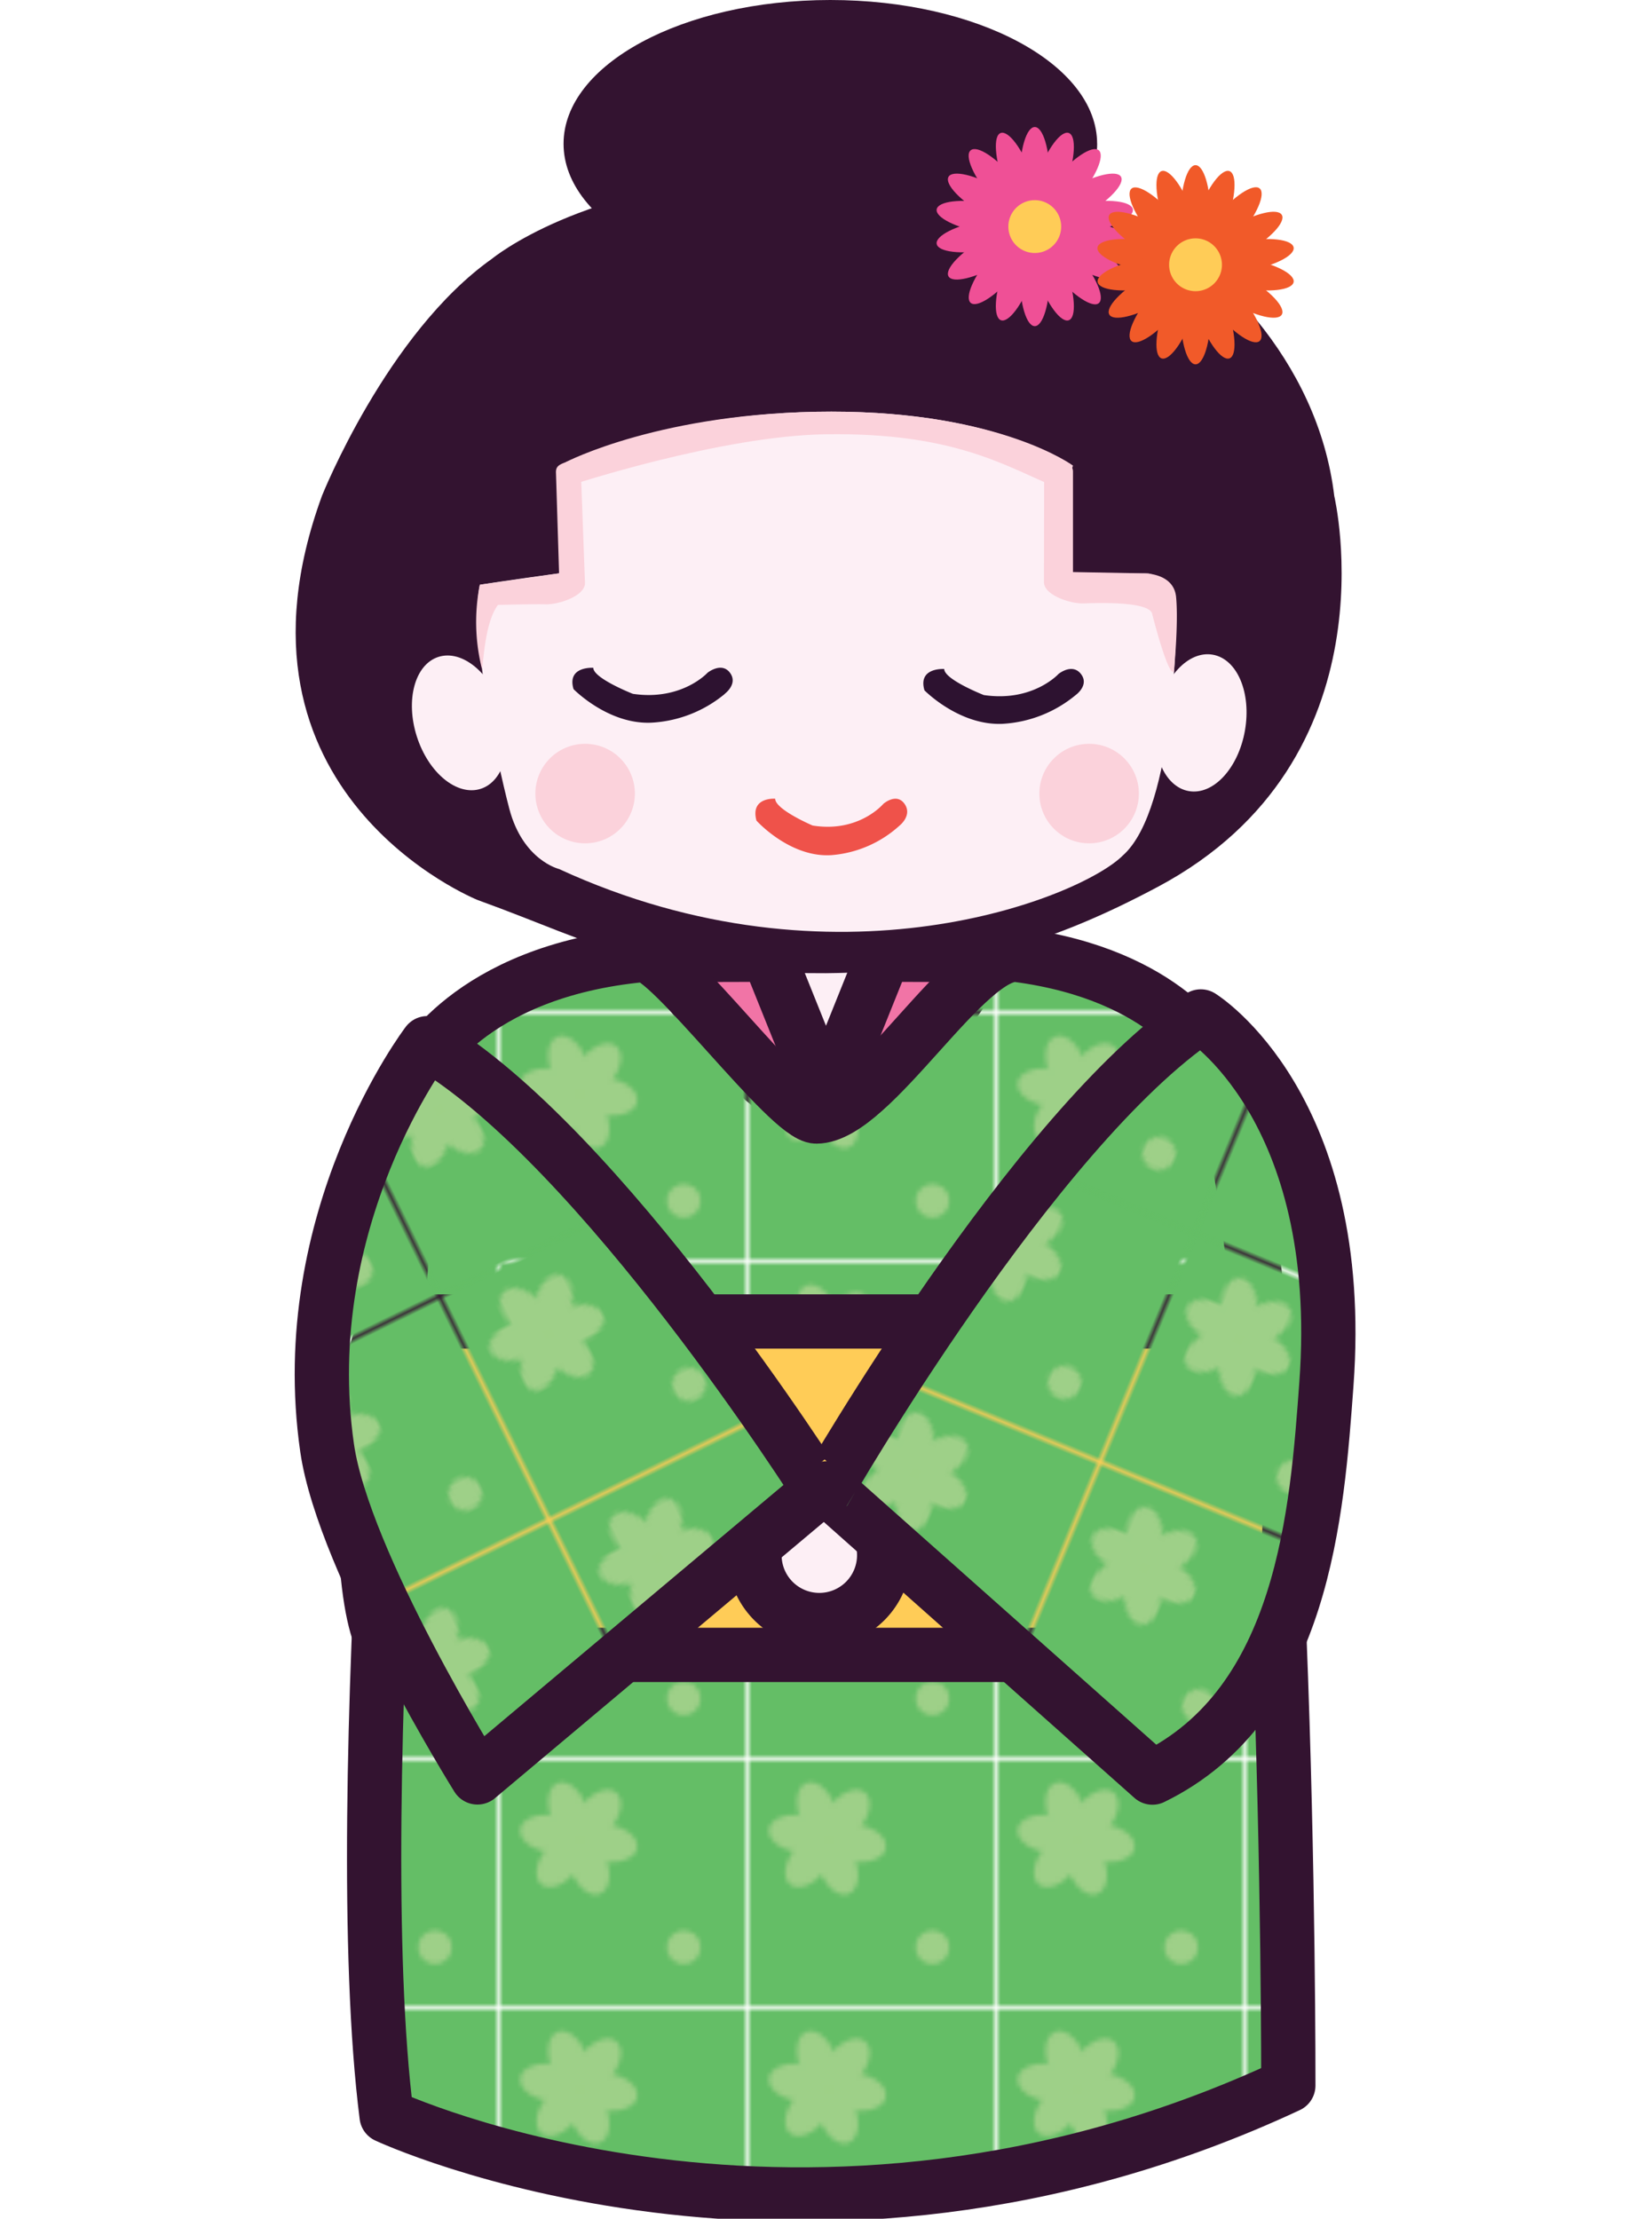 <svg id="Layer_1" data-name="Layer 1" xmlns="http://www.w3.org/2000/svg" xmlns:xlink="http://www.w3.org/1999/xlink" viewBox="0 0 365.31 490.49"><defs><style>.cls-1,.cls-7{fill:none;}.cls-2{fill:#64be66;}.cls-3{fill:#9ed088;}.cls-4{clip-path:url(#clip-path);}.cls-5{fill:#fdeff5;}.cls-6{fill:#f174a6;}.cls-7{stroke:#331330;stroke-linecap:round;stroke-linejoin:round;stroke-width:12px;}.cls-8{fill:url(#Unnamed_Pattern);}.cls-9{fill:#ffcc57;}.cls-10{fill:url(#Unnamed_Pattern_2);}.cls-11{fill:url(#Unnamed_Pattern_3);}.cls-12{fill:#331330;}.cls-13{fill:#fbd2db;}.cls-14{fill:#2d1230;}.cls-15{fill:#ef524a;}.cls-16{fill:#ef5096;}.cls-17{fill:#f15a29;}</style><clipPath id="clip-path"><rect class="cls-1" y="-41.08" width="365.31" height="531.56"/></clipPath><pattern id="Unnamed_Pattern" data-name="Unnamed Pattern" width="54.23" height="54.23" patternTransform="matrix(1, 0, 0, -1, -714.23, 16228.41)" patternUnits="userSpaceOnUse" viewBox="0 0 54.23 54.23"><rect class="cls-1" width="54.23" height="54.23"/><rect class="cls-2" width="54.22" height="54.22"/><path class="cls-3" d="M18.68,44.48c1.29-3.38.63-6.77-1.47-7.56s-4.83,1.3-6.11,4.68-.63,6.77,1.47,7.57,4.83-1.31,6.11-4.69"/><path class="cls-3" d="M11.4,42c3.57-.58,6.17-2.84,5.81-5s-3.54-3.54-7.11-3S3.92,36.81,4.28,39,7.83,42.55,11.4,42"/><path class="cls-3" d="M9.93,34.41c2.29,2.8,5.55,3.92,7.28,2.51s1.29-4.84-1-7.65-5.55-3.92-7.28-2.51-1.29,4.84,1,7.65"/><path class="cls-3" d="M15.74,29.35c-1.28,3.38-.62,6.77,1.47,7.57s4.84-1.31,6.12-4.69.62-6.77-1.47-7.57S17,26,15.74,29.35"/><path class="cls-3" d="M23,31.86c-3.57.58-6.18,2.84-5.82,5.06s3.55,3.53,7.12,2.95,6.18-2.85,5.82-5.06-3.55-3.53-7.12-3"/><path class="cls-3" d="M24.5,39.43c-2.29-2.81-5.55-3.93-7.29-2.51s-1.28,4.83,1,7.64,5.55,3.92,7.28,2.51,1.29-4.84-1-7.64"/><path class="cls-3" d="M44.13,12.86a3.69,3.69,0,1,0-3.69,3.69,3.69,3.69,0,0,0,3.69-3.69"/></pattern><pattern id="Unnamed_Pattern_2" data-name="Unnamed Pattern 2" width="54.23" height="54.23" patternTransform="matrix(0.9, -0.44, -0.44, -0.9, 6521.33, 14931.31)" patternUnits="userSpaceOnUse" viewBox="0 0 54.23 54.23"><rect class="cls-1" width="54.23" height="54.23"/><rect class="cls-2" width="54.22" height="54.22"/><path class="cls-3" d="M18.68,44.48c1.29-3.38.63-6.77-1.47-7.56s-4.83,1.3-6.11,4.68-.63,6.77,1.47,7.57,4.83-1.31,6.11-4.69"/><path class="cls-3" d="M11.4,42c3.57-.58,6.17-2.84,5.81-5s-3.54-3.54-7.11-3S3.92,36.81,4.28,39,7.83,42.55,11.4,42"/><path class="cls-3" d="M9.93,34.41c2.29,2.8,5.55,3.92,7.28,2.51s1.29-4.84-1-7.65-5.55-3.92-7.28-2.51-1.29,4.84,1,7.65"/><path class="cls-3" d="M15.74,29.35c-1.28,3.38-.62,6.77,1.47,7.57s4.84-1.31,6.12-4.69.62-6.77-1.47-7.57S17,26,15.74,29.35"/><path class="cls-3" d="M23,31.86c-3.57.58-6.18,2.84-5.82,5.06s3.55,3.53,7.12,2.95,6.18-2.85,5.82-5.06-3.55-3.53-7.12-3"/><path class="cls-3" d="M24.5,39.43c-2.29-2.81-5.55-3.93-7.29-2.51s-1.28,4.83,1,7.64,5.55,3.92,7.28,2.51,1.29-4.84-1-7.64"/><path class="cls-3" d="M44.13,12.86a3.69,3.69,0,1,0-3.69,3.69,3.69,3.69,0,0,0,3.69-3.69"/></pattern><pattern id="Unnamed_Pattern_3" data-name="Unnamed Pattern 3" width="54.23" height="54.23" patternTransform="matrix(0.92, 0.38, 0.38, -0.92, -6870.94, 14680.15)" patternUnits="userSpaceOnUse" viewBox="0 0 54.23 54.23"><rect class="cls-1" width="54.23" height="54.23"/><rect class="cls-2" width="54.22" height="54.22"/><path class="cls-3" d="M18.68,44.48c1.29-3.38.63-6.77-1.47-7.56s-4.83,1.3-6.11,4.68-.63,6.77,1.47,7.57,4.83-1.31,6.11-4.69"/><path class="cls-3" d="M11.4,42c3.57-.58,6.17-2.84,5.81-5s-3.54-3.54-7.11-3S3.92,36.81,4.28,39,7.83,42.55,11.4,42"/><path class="cls-3" d="M9.93,34.41c2.29,2.8,5.55,3.92,7.28,2.51s1.29-4.84-1-7.65-5.55-3.92-7.28-2.51-1.29,4.84,1,7.65"/><path class="cls-3" d="M15.74,29.35c-1.28,3.38-.62,6.77,1.47,7.57s4.84-1.31,6.12-4.69.62-6.77-1.47-7.57S17,26,15.74,29.35"/><path class="cls-3" d="M23,31.86c-3.57.58-6.18,2.84-5.82,5.06s3.55,3.53,7.12,2.95,6.18-2.85,5.82-5.06-3.55-3.53-7.12-3"/><path class="cls-3" d="M24.5,39.43c-2.29-2.81-5.55-3.93-7.29-2.51s-1.28,4.83,1,7.64,5.55,3.92,7.28,2.51,1.29-4.84-1-7.64"/><path class="cls-3" d="M44.13,12.86a3.69,3.69,0,1,0-3.69,3.69,3.69,3.69,0,0,0,3.69-3.69"/></pattern></defs><title>JP_doll_origin</title><g class="cls-4"><path class="cls-5" d="M218,211.11s-57.13,1.92-70.6,0,27.92,46.16,36.46,45.37,33.41-32,34.14-45.37"/><path class="cls-6" d="M147.37,211.11l22.5-.06,12.78,31.8s-8.71,10.86-35.28-31.74"/><path class="cls-7" d="M147.37,211.11l22.5-.06,12.78,31.8s-8.71,10.86-35.28-31.74"/><path class="cls-6" d="M217.94,211.11l-22.51-.06-12.78,31.8s8.72,10.86,35.29-31.74"/><path class="cls-7" d="M217.94,211.11l-22.51-.06-12.78,31.8s8.72,10.86,35.29-31.74"/><path class="cls-8" d="M92.37,236.74s-15.87,160.2-6.88,231c0,0,92.34,43.25,199.4-6.71,0,0,.38-189.93-17.1-227.29,0,0-9.48-18.21-42.68-22.62-11.22-1.49-32.21,35.7-44.59,35.7-6.11,0-32.73-36.24-38.28-35.72-39,3.6-49.87,25.61-49.87,25.61"/><path class="cls-7" d="M92.37,236.74s-15.87,160.2-6.88,231c0,0,92.34,43.25,199.4-6.71,0,0,.38-189.93-17.1-227.29,0,0-9.48-18.21-42.68-22.62-11.22-1.49-32.21,35.7-44.59,35.7-6.11,0-32.73-36.24-38.28-35.72C103.25,214.73,92.37,236.74,92.37,236.74Z"/><path class="cls-9" d="M277,365.84H87.22s-6.7,0-6.7-36.86,6.7-36.85,6.7-36.85H277s8.25,9.09,8.25,40.06S277,365.84,277,365.84"/><path class="cls-7" d="M277,365.84H87.22s-6.7,0-6.7-36.86,6.7-36.85,6.7-36.85H277s8.25,9.09,8.25,40.06S277,365.84,277,365.84Z"/><path class="cls-5" d="M195.52,343.78a14.34,14.34,0,1,1-14.34-14.33,14.34,14.34,0,0,1,14.34,14.33"/><path class="cls-7" d="M195.52,343.78a14.34,14.34,0,1,1-14.34-14.33A14.34,14.34,0,0,1,195.52,343.78Z"/><path class="cls-10" d="M94.51,230.61S65,269.28,72.34,320.13c3.69,25.42,33.24,72.79,33.24,72.79l75.6-63.47s-48.25-76.2-86.67-98.84"/><path class="cls-7" d="M94.51,230.61S65,269.28,72.34,320.13c3.69,25.42,33.24,72.79,33.24,72.79l75.6-63.47S132.93,253.25,94.51,230.61Z"/><path class="cls-11" d="M265.53,224.7s32.28,19.91,27.78,81.26c-2.06,28.14-5,70.69-38.47,87l-72-63.94s45.64-79.39,82.65-104.28"/><path class="cls-7" d="M265.53,224.7s32.28,19.91,27.78,81.26c-2.06,28.14-5,70.69-38.47,87l-72-63.94S228.52,249.59,265.53,224.7Z"/></g><g class="cls-4"><path class="cls-12" d="M71.18,109.65s14.34-36,37.63-52.46c0,0,20-16.58,61.06-18.13,36-1.37,59.23-2.39,79.11,8,19.29,10.08,42.44,32.27,46.07,62.6,0,0,13.8,58.24-39,86.38-23.3,12.42-44.07,18.83-73.43,19.1-43.44,0-48.76-5.95-77-16.18,0,0-58.48-23.44-34.44-89.3"/><path class="cls-5" d="M123.63,126.75V103.18S145.74,91,183.83,91s53.06,12.21,53.06,12.21v23.57H254s6.7,1.08,6.08,10.26c0,0,0,41.63-11.78,52.07-9.3,9.3-63.48,31.17-124.67,3,0,0-8-1.9-11-13.3s-8.79-39.59-6.51-49.55c0,0,6.67-1.05,17.53-2.52"/><path class="cls-13" d="M128.33,100.94s-.68.23-3.24,1.23c-1.32.52-2.2.86-2.15,2.28l.69,22.3-17.53,2.52a42.42,42.42,0,0,0,.42,18.38c.32,1.23.35-9.69,3.6-13.92,0,0,8.17-.22,10.47-.14,2.89.11,8.77-1.83,8.77-4.68Z"/><path class="cls-13" d="M230.9,99.68a31,31,0,0,1,4.27,2.29c1.18.78,2.15,1,2.1,2.42l0,22.07,15.57.29s6.71-.18,7.23,5.22c.57,5.91-.49,16.51-.49,16.51-1.32,1.05-4.79-12.73-4.79-12.73-.48-3-13.4-2.42-15.17-2.36-2.89.11-8.77-1.82-8.77-4.68Z"/><path class="cls-13" d="M140.39,175.43a11,11,0,1,1-11-11,11,11,0,0,1,11,11"/><path class="cls-13" d="M251.84,175.43a11,11,0,1,1-11-11,11,11,0,0,1,11,11"/><path class="cls-14" d="M221.92,160c-9.7.57-17.49-7.39-17.49-7.39-1.52-5.13,4.37-4.72,4.37-4.72,0,2.33,8.75,5.76,8.75,5.76,10.83,1.61,16.53-4.67,16.53-4.67s3-2.47,4.94,0-1.14,4.66-1.14,4.66a27.76,27.76,0,0,1-16,6.36m-61.61-6.63s3-2.19,1.14-4.66-4.94,0-4.94,0-5.7,6.28-16.53,4.67c0,0-8.74-3.43-8.74-5.75,0,0-5.9-.42-4.37,4.71,0,0,7.79,8,17.48,7.4a27.69,27.69,0,0,0,16-6.37"/><path class="cls-15" d="M198.94,182.49s2.87-2.25,1.08-4.79-4.68,0-4.68,0-5.4,6.46-15.65,4.79c0,0-8.27-3.53-8.27-5.92,0,0-5.57-.44-4.14,4.84,0,0,7.37,8.21,16.55,7.63a25.32,25.32,0,0,0,15.11-6.55"/><path class="cls-5" d="M111.06,156.78c2.58,8.05.45,15.93-4.76,17.6s-11.54-3.49-14.12-11.55-.45-15.93,4.76-17.61,11.54,3.5,14.12,11.56"/><path class="cls-5" d="M275.29,161.53c-1.47,8.32-7,14.31-12.42,13.35s-8.58-8.47-7.11-16.8,7-14.31,12.43-13.35,8.57,8.47,7.1,16.8"/><path class="cls-12" d="M242.62,31.79c0,17.55-26.42,31.78-59,31.78s-59-14.23-59-31.78S151,0,183.61,0s59,14.23,59,31.79"/><path class="cls-16" d="M232.12,39.08c0,6.08-1.48,11-3.3,11s-3.31-4.93-3.31-11,1.48-11,3.31-11,3.3,4.93,3.3,11"/><path class="cls-16" d="M228.16,38.61c2.08,5.72,2.37,10.86.66,11.48S224,46.59,222,40.87,219.57,30,221.29,29.4s4.79,3.5,6.87,9.21"/><path class="cls-16" d="M224.27,39.53c3.91,4.66,5.95,9.39,4.55,10.56s-5.7-1.65-9.61-6.31-6-9.39-4.55-10.56,5.7,1.65,9.61,6.31"/><path class="cls-16" d="M220.93,41.72c5.27,3,8.8,6.79,7.89,8.37s-5.92.4-11.19-2.64-8.8-6.79-7.88-8.37,5.92-.4,11.18,2.64"/><path class="cls-16" d="M218.55,44.92c6,1.06,10.58,3.37,10.27,5.17s-5.43,2.4-11.42,1.34-10.59-3.37-10.27-5.16,5.43-2.4,11.42-1.35"/><path class="cls-16" d="M217.4,48.75c6-1.06,11.1-.46,11.42,1.34s-4.28,4.11-10.27,5.17-11.1.45-11.42-1.34,4.28-4.12,10.27-5.17"/><path class="cls-16" d="M217.63,52.73c5.27-3,10.28-4.22,11.19-2.64s-2.62,5.33-7.89,8.37-10.27,4.22-11.18,2.64,2.61-5.33,7.88-8.37"/><path class="cls-16" d="M219.21,56.4c3.91-4.66,8.21-7.48,9.61-6.31s-.64,5.9-4.55,10.56-8.21,7.49-9.61,6.31.64-5.9,4.55-10.56"/><path class="cls-16" d="M222,59.31c2.08-5.72,5.15-9.84,6.87-9.22s1.42,5.76-.66,11.48-5.16,9.84-6.87,9.22S219.87,65,222,59.31"/><path class="cls-16" d="M225.51,61.1c0-6.08,1.48-11,3.31-11s3.3,4.93,3.3,11-1.48,11-3.3,11-3.31-4.93-3.31-11"/><path class="cls-16" d="M229.48,61.57c-2.08-5.72-2.38-10.85-.66-11.48s4.79,3.5,6.87,9.22,2.38,10.85.66,11.48-4.79-3.51-6.87-9.22"/><path class="cls-16" d="M233.36,60.65c-3.91-4.66-5.94-9.39-4.54-10.56s5.7,1.65,9.61,6.31S244.37,65.79,243,67s-5.7-1.65-9.61-6.31"/><path class="cls-16" d="M236.7,58.46c-5.27-3-8.79-6.79-7.88-8.37s5.92-.4,11.19,2.64,8.79,6.79,7.88,8.37-5.92.4-11.19-2.64"/><path class="cls-16" d="M239.09,55.26c-6-1.06-10.59-3.37-10.27-5.17s5.43-2.4,11.42-1.34,10.58,3.37,10.27,5.17-5.43,2.39-11.42,1.34"/><path class="cls-16" d="M240.24,51.43c-6,1.06-11.11.46-11.42-1.34s4.28-4.11,10.27-5.17,11.1-.45,11.42,1.35-4.29,4.11-10.27,5.16"/><path class="cls-16" d="M240,47.45c-5.27,3-10.28,4.22-11.19,2.64s2.61-5.33,7.88-8.37S247,37.5,247.89,39.08s-2.62,5.33-7.88,8.37"/><path class="cls-16" d="M238.43,43.78c-3.91,4.66-8.21,7.48-9.61,6.31s.63-5.9,4.54-10.56,8.21-7.48,9.61-6.31-.63,5.9-4.54,10.56"/><path class="cls-16" d="M235.69,40.87c-2.08,5.72-5.16,9.85-6.87,9.22s-1.42-5.76.66-11.48,5.15-9.84,6.87-9.21,1.42,5.76-.66,11.47"/><path class="cls-9" d="M234.66,50.09a5.84,5.84,0,1,1-5.84-5.84,5.84,5.84,0,0,1,5.84,5.84"/><path class="cls-17" d="M267.68,47.51c0,6.09-1.48,11-3.31,11s-3.3-4.93-3.3-11,1.48-11,3.3-11,3.31,4.93,3.31,11"/><path class="cls-17" d="M263.71,47.05c2.08,5.71,2.38,10.85.66,11.48s-4.79-3.51-6.87-9.22-2.37-10.85-.66-11.48,4.79,3.5,6.87,9.22"/><path class="cls-17" d="M259.83,48c3.91,4.66,5.94,9.38,4.54,10.56s-5.7-1.66-9.61-6.31-5.94-9.39-4.54-10.56,5.7,1.65,9.61,6.31"/><path class="cls-17" d="M256.49,50.16c5.27,3,8.8,6.79,7.88,8.37s-5.92.39-11.19-2.65-8.79-6.78-7.88-8.36,5.92-.4,11.19,2.64"/><path class="cls-17" d="M254.1,53.36c6,1,10.59,3.37,10.27,5.17s-5.43,2.4-11.41,1.34-10.59-3.37-10.27-5.17,5.42-2.4,11.41-1.34"/><path class="cls-17" d="M253,57.18c6-1,11.1-.45,11.41,1.35s-4.28,4.11-10.27,5.16-11.1.46-11.41-1.34S247,58.24,253,57.18"/><path class="cls-17" d="M253.18,61.17c5.27-3,10.28-4.22,11.19-2.64s-2.61,5.32-7.88,8.36-10.28,4.23-11.19,2.65,2.62-5.33,7.88-8.37"/><path class="cls-17" d="M254.76,64.84c3.91-4.66,8.21-7.49,9.61-6.31s-.63,5.9-4.54,10.56-8.21,7.48-9.61,6.31.63-5.9,4.54-10.56"/><path class="cls-17" d="M257.5,67.74c2.08-5.71,5.16-9.84,6.87-9.21s1.42,5.76-.66,11.47-5.15,9.85-6.87,9.22-1.42-5.76.66-11.48"/><path class="cls-17" d="M261.07,69.54c0-6.08,1.48-11,3.3-11s3.31,4.93,3.31,11-1.48,11-3.31,11-3.3-4.93-3.3-11"/><path class="cls-17" d="M265,70c-2.08-5.71-2.37-10.85-.66-11.47s4.8,3.5,6.88,9.21,2.37,10.86.66,11.48-4.8-3.5-6.88-9.22"/><path class="cls-17" d="M268.92,69.09C265,64.43,263,59.7,264.37,58.53s5.7,1.65,9.61,6.31,5.95,9.38,4.55,10.56-5.7-1.66-9.61-6.31"/><path class="cls-17" d="M272.26,66.89c-5.27-3-8.8-6.78-7.89-8.36s5.92-.4,11.19,2.64,8.8,6.79,7.89,8.37-5.93.39-11.19-2.65"/><path class="cls-17" d="M274.64,63.69c-6-1-10.58-3.37-10.27-5.16s5.43-2.4,11.42-1.35,10.59,3.37,10.27,5.17-5.43,2.4-11.42,1.34"/><path class="cls-17" d="M275.79,59.87c-6,1.05-11.1.45-11.42-1.34s4.28-4.12,10.27-5.17,11.1-.46,11.42,1.34-4.28,4.11-10.27,5.17"/><path class="cls-17" d="M275.56,55.88c-5.27,3-10.27,4.23-11.19,2.65s2.62-5.33,7.89-8.37,10.27-4.23,11.19-2.65-2.62,5.33-7.89,8.37"/><path class="cls-17" d="M274,52.22c-3.91,4.65-8.21,7.48-9.61,6.31s.64-5.9,4.55-10.56,8.21-7.49,9.61-6.31-.64,5.9-4.55,10.56"/><path class="cls-17" d="M271.24,49.31c-2.07,5.71-5.15,9.84-6.87,9.22S263,52.76,265,47.05s5.16-9.84,6.88-9.22,1.42,5.76-.67,11.48"/><path class="cls-9" d="M270.21,58.53a5.84,5.84,0,1,1-5.84-5.84,5.84,5.84,0,0,1,5.84,5.84"/><path class="cls-13" d="M125.09,102.17S146.43,91,183.83,91s53.44,11.93,53.44,11.93-1.63,5.64-4.69,4.36C221.91,102.79,210.5,95.59,182.65,96c-23.21.31-56.63,11.31-56.63,11.31Z"/></g></svg>